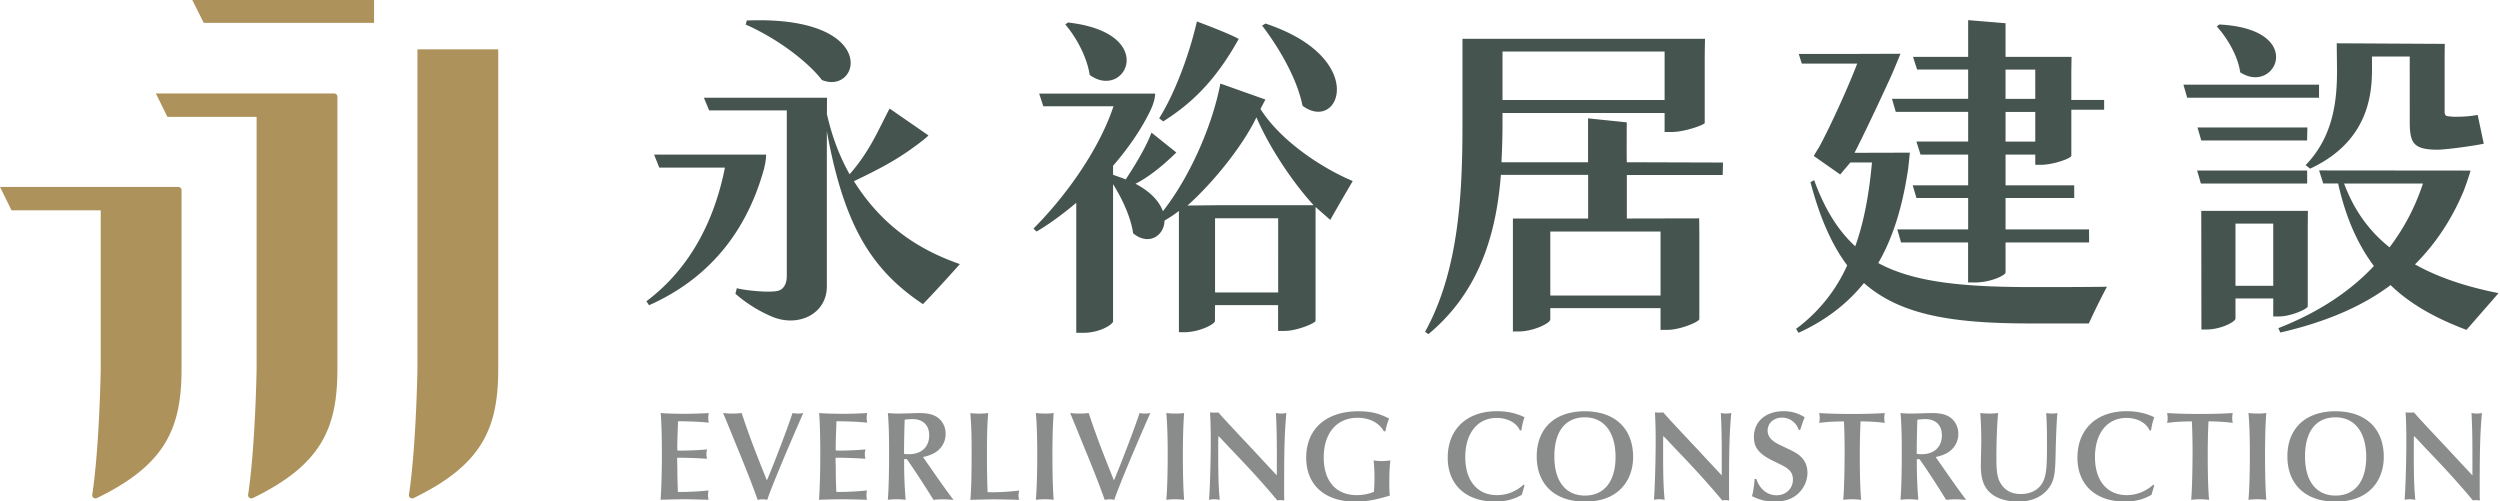 <svg width="339" height="68" fill="none" xmlns="http://www.w3.org/2000/svg"><path d="M103.89 20.95c-.05.95-.13 1.23-.29 1.95-2.08 7.52-6.62 14.5-15.59 18.49l-.36-.54c5.98-4.49 9.24-11.01 10.65-18.12h-8.9l-.71-1.77H103.88l.01-.01zm22-2.58s-.35.37-.97.83c-2.76 2.13-4.96 3.38-9.13 5.37 3.85 6.12 8.88 9.34 14.37 11.24 0 0-2.94 3.31-5.01 5.43-7.07-4.71-10.72-10.78-13.03-23.43v21.02c0 3.75-3.85 5.56-7.33 4.15-1.52-.62-3.4-1.68-5.07-3.15l.2-.77c.1.17 4.74.81 5.84.28.75-.37.93-1.25.93-1.93V14.97H96.16l-.71-1.72h16.69l-.01 2.22c.72 3.17 1.77 5.85 3.08 8.16 2.81-3.22 3.92-6.1 5.42-8.91l5.28 3.65h-.02zM101.25 2.78c18.17-.72 15.41 10.2 10.2 8.07-1.5-1.99-5.35-5.3-10.33-7.52l.14-.54-.01-.01zm70.341 10.73s-.3.53-.67 1.27c2.63 4.17 8.02 7.87 12.51 9.77 0 0-2.11 3.58-3.04 5.27-.27-.23-2-1.75-2-1.75V43.51c-.05.32-2.54 1.36-4.17 1.36h-.91v-3.49h-8.56v2.13c0 .45-2.13 1.54-4.17 1.54h-.72V28.6c-.63.5-1.27.91-1.95 1.31-.05 2.13-2.22 3.44-4.26 1.72-.32-2.22-1.5-4.71-2.72-6.66v18.62c0 .32-1.63 1.54-4.08 1.54h-.91V27.5c-1.72 1.45-3.53 2.81-5.39 3.9l-.41-.41c4.62-4.62 8.99-10.96 10.85-16.58h-9.52l-.56-1.72h15.73s.02.95-.68 2.36c-1.18 2.45-2.95 5.03-5.03 7.43v1.22c.63.23 1.18.41 1.72.63 1-1.54 2.68-4.17 3.49-6.35 0 0 2.45 1.96 3.37 2.7-2.13 2.08-4 3.47-5.54 4.24 2.17 1.13 3.26 2.49 3.72 3.72 4.03-5.17 6.84-12.23 7.79-17.31l6.11 2.17v.01zm-26.78-10.46c12.42 1.4 7.79 10.65 2.95 7.11-.36-2.45-1.86-5.17-3.31-6.84l.36-.27zm12.37 13c1.99-3.17 3.99-8.25 5.12-13.14 0 0 4.37 1.62 5.67 2.37-3.23 5.82-6.57 8.87-10.24 11.18l-.54-.41h-.01zm20.96 11.79c-2.99-3.26-6.1-8.03-7.77-11.93-1.77 3.72-5.73 8.74-9.35 11.96l3.96-.04h13.17l-.01.01zm-4.82 11.82V29.6h-8.56v10.06h8.56zm-1.73-36.47c14.09 4.67 10.06 14.91 5.03 11.15-.72-3.67-3.22-7.93-5.48-10.87l.45-.27v-.01zm62.049 18.85l-.04 1.69h-13v5.9l9.81-.02s.02 1.63.02 2.34v11.33c-.05.36-2.58 1.45-4.35 1.45h-.91v-2.95h-14.95v1.54c0 .5-2.27 1.63-4.35 1.63h-.72V29.63h10.2v-5.92h-11.83c-.59 7.52-2.67 15.66-9.83 21.6l-.45-.32c4.67-8.47 5.07-19.08 5.07-28.27V5.26h32.89s-.04 1.75-.04 2.63v8.79c-.09.27-2.76 1.22-4.49 1.22h-.95v-2.58h-21.98v1.41c0 1.77-.05 3.32-.14 5.27h11.74v-5.95l5.25.54s-.03 5.41.01 5.41l13.04.04zm-29.9-15.05v6.57h21.98V6.99h-21.98zm6.48 24.41v8.67h14.95V31.4h-14.95zm104.22-18.15h-17.86l-.51-1.77h18.39v1.77h-.02zm-1.79 9.13c3.81-3.94 4.25-8.86 4.25-12.85l-.04-3.66 14.65.08-.02 1.72v7.48c0 .45.14.63.72.63 0 0 .2.09 1.51.04 1.31-.04 2.25-.24 2.25-.24l.83 3.91s-1.28.26-3.29.52c-2.01.27-2.94.29-2.94.29-3.4 0-3.81-.95-3.81-3.9V7.67h-5.12v1.86c0 3.72-.78 9.81-8.39 13.34l-.62-.49h.02zm.19 2.51h-14.4l-.51-1.77h14.92v1.77h-.01zm.04-7.61l-.04 1.77h-14.35l-.51-1.77h14.91-.01zm-4.63 25.64v-2.45h-5.12v2.72c0 .45-1.99 1.49-3.94 1.49h-.68l-.02-16.09h14.46l-.02 2.45v10.51c-.05.36-2.31 1.36-3.9 1.36h-.77l-.01.01zm-7.34-39.6c11.96.59 7.66 9.65 2.86 6.48-.32-2.27-1.81-4.71-3.17-6.21l.32-.27h-.01zm7.34 35.43v-8.43h-5.12v8.43h5.12zm25.88-13c-1.59 3.85-3.76 7.2-6.66 10.1 3.31 1.86 7.2 3.08 11.33 3.9 0 0-2.45 2.82-4.35 4.98-4.08-1.54-7.52-3.4-10.29-6.07-3.85 2.9-8.84 5.03-14.95 6.43l-.27-.59c5.3-2.08 9.65-4.89 12.96-8.43-2.17-2.9-3.81-6.52-4.85-11.19h-2.02l-.56-1.77 20.54.02s-.3 1.06-.88 2.61v.01zm-16.27-.86c1.36 3.67 3.44 6.48 6.16 8.65 1.99-2.63 3.49-5.48 4.53-8.65h-10.69zm-59.089-2.18c-.68 4.62-1.81 9.02-4.08 12.96 4.94 2.67 11.69 3.26 21.07 3.26 2.36 0 7.08 0 9.94-.05 0 0-1.18 2.19-2.46 4.98h-7.88c-10.51 0-17.63-1.09-22.61-5.48-2.13 2.63-4.98 4.98-8.88 6.75l-.32-.54a21.73 21.73 0 0 0 6.93-8.61c-2.08-2.76-3.72-6.48-4.98-11.28l.5-.27c1.45 3.99 3.26 6.84 5.57 8.97 1.27-3.53 1.9-7.39 2.27-11.37h-2.93l-1.38 1.63-3.58-2.51s.16-.3.77-1.29c1.63-3.04 3.9-8.07 5.12-11.24h-7.52l-.41-1.31h7.88l5.91-.02s-.62 1.54-1.06 2.56c-.44 1.02-3.53 7.7-5.17 10.87l7.5-.02s-.06.79-.21 2.02l.01-.01zm26.57-7.83h-4.47v6.25c-.05.36-2.49 1.22-4.12 1.22h-.77v-1.39h-4.03v4.17h9.31v1.72h-9.31v4.26h11.32l.01 1.77h-11.33v4.06c0 .41-2.08 1.36-4.08 1.36h-1v-5.42h-9.09l-.51-1.77h9.61v-4.26h-7.01l-.51-1.72h7.52v-4.17h-6.46l-.56-1.77h7.02v-4.02h-9.82l-.51-1.77h10.33V9.43h-6.92l-.56-1.72h7.48V2.73l5.07.42v4.56h8.95l-.03 2.08v3.76h4.45v1.31l.02.02zm-13.39-1.47h4.03V9.44h-4.03v3.97zm4.03 1.77h-4.03v4.02h4.03v-4.02z" fill="#45544F"/><path d="M91.85 63.26c0 1.55.02 1.86.07 3.43.19.02.38.02.45.02 1.06 0 2.88-.1 3.71-.21a2.913 2.913 0 0 0 0 1.27c-1.15-.03-2.51-.07-3.12-.07-1.01 0-2.63.04-3.38.07.1-1.58.17-3.75.17-5.99 0-2.37-.05-4.53-.16-5.77.85.07 1.92.1 3.35.1 1.08 0 2.39-.05 3.17-.1-.05.28-.07.44-.07.66 0 .21.02.35.07.64-1.31-.12-2.42-.17-4.16-.19l-.02.21-.02.77c-.05 1.24-.07 1.83-.07 2.98.21.02.4.02.45.02 1.08 0 2.44-.05 3.59-.16-.07.28-.09.42-.09.66 0 .23.02.37.09.61-.91-.07-2.7-.14-3.66-.14h-.38c-.02.14-.02.21-.02.24l.02.94.01.01zm6.19-7.25c.56.05.85.07 1.29.07.44 0 .73-.02 1.24-.07.91 2.74 1.64 4.71 3.42 9.13.96-2.23 3.12-7.93 3.47-9.13.33.05.51.07.75.07.23 0 .38-.02.71-.07l-.16.37c-2.33 5.31-4.27 10-4.72 11.4a3.19 3.19 0 0 0-.64-.07c-.22 0-.38.02-.66.07-.78-2.18-1.57-4.2-3.14-8l-.75-1.85-.66-1.6-.14-.31-.01-.01zm15.291 7.25c0 1.55.02 1.86.07 3.43.19.02.38.02.45.02 1.06 0 2.88-.1 3.71-.21a2.913 2.913 0 0 0 0 1.27c-1.15-.03-2.51-.07-3.12-.07-1.01 0-2.63.04-3.38.07.1-1.58.17-3.75.17-5.99 0-2.37-.05-4.53-.16-5.77.85.07 1.92.1 3.35.1 1.08 0 2.39-.05 3.17-.1-.05.28-.07.44-.07.66 0 .21.02.35.07.64-1.31-.12-2.42-.17-4.16-.19l-.02.21-.02.77c-.05 1.24-.07 1.83-.07 2.98.21.02.4.02.45.02 1.08 0 2.44-.05 3.59-.16-.07.28-.09.42-.09.66 0 .23.02.37.09.61-.91-.07-2.7-.14-3.66-.14h-.38c-.02.14-.02.21-.02.24l.02.94.01.01zm9.269-1.01v.52c0 1.81.09 3.75.21 5-.54-.05-.84-.07-1.27-.07-.43 0-.68.02-1.15.07.12-1.57.17-3.61.17-6.6 0-2.18-.05-3.97-.17-5.16.59.05.92.07 1.46.07.31 0 .78-.02 1.36-.03.59-.02 1.08-.04 1.41-.04 1.13 0 1.9.17 2.49.58.7.49 1.12 1.31 1.12 2.23 0 1.08-.54 2.02-1.48 2.58-.42.24-.87.42-1.59.57.09.14.42.61 1.01 1.45 1.39 2.02 2.51 3.56 3.12 4.36-.7-.05-1.04-.07-1.46-.07-.45 0-.71.02-1.25.07-1.2-1.95-2.89-4.53-3.62-5.52h-.35l-.01-.01zm0-.7c.3.04.47.04.66.04 1.69 0 2.74-.98 2.74-2.56 0-1.38-.84-2.2-2.27-2.2-.16 0-.44.02-1.05.07-.03.58-.09 2.75-.09 4.36v.3l.01-.01zm10.32-5.47c.42 0 .64-.02 1.08-.07-.14 1.78-.17 3.08-.17 6.08 0 1.74.04 3.61.09 4.64.37.02.45.02.59.02 1.13 0 2.56-.09 3.69-.23-.07.33-.09.49-.09.7 0 .19.02.31.09.56-1.01-.03-2.81-.07-3.36-.07-.59 0-2.21.04-3.26.07.12-1.27.17-3.35.17-6.17s-.03-3.73-.17-5.59c.59.05.91.07 1.34.07v-.01zm8.83 0c.44 0 .68-.02 1.13-.07-.12 1.57-.17 3.45-.17 5.77 0 2.68.07 4.88.17 5.99-.54-.05-.82-.07-1.2-.07s-.68.02-1.22.07c.12-1.27.19-3.55.19-6.24 0-2.42-.07-4.25-.19-5.52.56.05.85.07 1.29.07zm3.35-.07c.56.05.85.07 1.29.07.44 0 .73-.02 1.24-.07.91 2.74 1.64 4.71 3.42 9.13.96-2.23 3.12-7.93 3.47-9.13.33.05.51.07.75.07.23 0 .38-.02.71-.07l-.16.37c-2.34 5.31-4.27 10-4.72 11.4a3.19 3.19 0 0 0-.64-.07c-.22 0-.38.02-.66.07-.78-2.18-1.57-4.2-3.14-8l-.75-1.85-.66-1.6-.14-.31-.01-.01zm14.34.07c.44 0 .68-.02 1.13-.07-.12 1.57-.17 3.45-.17 5.77 0 2.68.07 4.88.17 5.99-.54-.05-.82-.07-1.2-.07s-.68.02-1.22.07c.12-1.27.19-3.55.19-6.24 0-2.42-.07-4.25-.19-5.52.56.05.85.07 1.29.07zm5.77 3.05c-.02.73-.02 1.36-.02 2.25 0 3.14.05 4.9.21 6.39-.33-.05-.5-.07-.75-.07-.26 0-.4.02-.7.07.12-1.66.23-5.12.23-8.05 0-1.57-.04-2.86-.1-3.8.3.02.44.03.64.03.19 0 .28 0 .49-.03.68.78 1.04 1.18 4.67 5.04l1.52 1.64 1.43 1.53.31.33v-3.17c0-2.13-.04-3.64-.12-5.28.35.05.5.07.7.07.2 0 .35-.02.71-.07-.23 2.61-.3 4.65-.3 9.83v.56c0 .68 0 .92.02 1.46-.24-.02-.37-.04-.52-.04-.15 0-.24 0-.42.04-1.85-2.21-3.55-4.1-6.33-6.99l-1.36-1.45-.31-.3v.01zm22.44-.65c-.64-1.15-1.97-1.83-3.55-1.83-2.82 0-4.6 2.06-4.6 5.37s1.73 5.12 4.48 5.12c.85 0 1.62-.16 2.33-.45.05-.77.07-1.29.07-1.93 0-.91-.04-1.48-.12-2.33.44.07.7.09 1.1.09.4 0 .66-.02 1.17-.09-.1.89-.14 1.74-.14 3.01 0 .84.02 1.22.07 1.76-1.92.59-3.19.82-4.72.82-4.09 0-6.62-2.26-6.62-5.96 0-3.89 2.7-6.29 7.07-6.29 1.66 0 2.84.28 4.17.99-.3.77-.4 1.17-.49 1.71l-.21.02-.01-.01zm19.081 7.32l-.37 1.29c-1.12.65-2.21.92-3.64.92-3.94 0-6.41-2.28-6.41-5.94 0-3.87 2.58-6.31 6.67-6.31 1.43 0 2.65.28 3.75.82-.19.47-.31 1.01-.44 1.78l-.19.02c-.42-1.03-1.69-1.71-3.14-1.71-2.6 0-4.27 2.07-4.27 5.31 0 3.24 1.67 5.16 4.3 5.16 1.34 0 2.58-.49 3.62-1.43l.1.09h.02zm14.719-3.83c0 1.78-.63 3.36-1.78 4.43-1.15 1.08-2.74 1.62-4.76 1.62-4.06 0-6.53-2.32-6.53-6.13s2.47-6.12 6.52-6.12c4.05 0 6.55 2.3 6.55 6.2zm-10.68-.07c0 3.35 1.52 5.3 4.15 5.3 2.63 0 4.15-1.95 4.15-5.23 0-3.28-1.5-5.38-4.17-5.38s-4.13 1.95-4.13 5.31zm14.77-2.77c-.02.73-.02 1.36-.02 2.25 0 3.14.05 4.9.21 6.39-.33-.05-.5-.07-.75-.07-.26 0-.4.02-.7.07.12-1.66.23-5.12.23-8.05 0-1.57-.04-2.86-.1-3.8.3.02.44.03.64.03.19 0 .28 0 .49-.03.68.78 1.04 1.18 4.67 5.04l1.52 1.64 1.43 1.53.31.33v-3.17c0-2.13-.04-3.64-.12-5.28.35.05.5.07.7.07.2 0 .35-.02.71-.07-.23 2.61-.3 4.65-.3 9.83v.56c0 .68 0 .92.02 1.46-.24-.02-.37-.04-.52-.04-.15 0-.24 0-.42.04-1.85-2.21-3.55-4.1-6.33-6.99l-1.36-1.45-.31-.3v.01zm18.37-.84c-.35-1.01-1.22-1.66-2.27-1.66-1.12 0-1.95.75-1.95 1.76 0 .56.28 1.06.77 1.41.38.3.56.38 1.85.99 1.05.49 1.52.78 1.93 1.18.56.54.85 1.29.85 2.13 0 1.05-.45 2.07-1.22 2.79-.8.77-1.83 1.12-3.22 1.12-1.17 0-1.97-.19-3.08-.73.17-.59.31-1.6.35-2.33h.24c.44 1.36 1.48 2.21 2.75 2.21s2.21-.91 2.21-2.14c0-.56-.19-1.01-.58-1.34-.4-.35-.56-.44-1.97-1.12-2.02-.96-2.74-1.83-2.74-3.31 0-2.09 1.6-3.49 4.03-3.49 1.06 0 1.95.26 2.86.82-.17.37-.38.98-.61 1.71h-.21.01zm8.28 3.4c0 2.84.07 5.07.19 6.08-.63-.05-.91-.07-1.25-.07-.34 0-.61.02-1.19.07.1-.77.19-3.87.19-6.62 0-1.31-.02-2.35-.09-4.01-1.72.03-2.33.07-3.36.21.05-.26.07-.38.07-.63 0-.28-.02-.44-.07-.71 1.71.1 2.58.12 4.39.12 1.81 0 2.77-.02 4.51-.12a3.227 3.227 0 0 0 0 1.34c-.78-.12-2.11-.21-3.29-.21-.07 1.55-.1 2.96-.1 4.55zm7.73.56v.52c0 1.81.09 3.75.21 5-.54-.05-.84-.07-1.27-.07-.43 0-.68.02-1.15.07.12-1.57.17-3.61.17-6.6 0-2.18-.05-3.97-.17-5.16.59.05.92.07 1.46.07.31 0 .78-.02 1.36-.03.59-.02 1.08-.04 1.41-.04 1.13 0 1.9.17 2.49.58.7.49 1.12 1.31 1.12 2.23 0 1.08-.54 2.02-1.48 2.58-.42.24-.87.42-1.59.57.09.14.42.61 1.01 1.45 1.39 2.02 2.51 3.56 3.12 4.36-.7-.05-1.05-.07-1.46-.07-.45 0-.71.02-1.25.07-1.2-1.95-2.89-4.53-3.62-5.52h-.35l-.01-.01zm0-.7c.3.04.47.04.66.04 1.69 0 2.74-.98 2.74-2.56 0-1.38-.84-2.2-2.27-2.2-.16 0-.44.02-1.05.07-.03.58-.09 2.75-.09 4.36v.3l.01-.01zm8.701.23c.02-.75.04-1.41.04-1.88 0-1.59-.05-2.82-.14-3.89.56.05.85.07 1.25.07s.68-.02 1.17-.07c-.14 1.64-.23 3.76-.23 6.1 0 2.04.16 2.88.71 3.64.59.84 1.46 1.24 2.63 1.24 1.62 0 2.81-.84 3.21-2.25.24-.85.31-1.73.31-4.3 0-2.16-.02-2.86-.1-4.43.33.05.49.07.73.07.26 0 .45-.02.78-.07-.09.89-.19 3.21-.24 5.49-.04 2.88-.23 3.8-.99 4.76-.89 1.15-2.32 1.76-4.1 1.76-1.95 0-3.54-.66-4.32-1.81-.5-.77-.73-1.69-.73-3.1l.02-1.32v-.01zm23.499 4.02l-.37 1.29c-1.12.65-2.21.92-3.64.92-3.94 0-6.41-2.28-6.41-5.94 0-3.87 2.58-6.31 6.67-6.31 1.43 0 2.65.28 3.75.82-.19.47-.31 1.01-.44 1.78l-.19.02c-.42-1.03-1.69-1.71-3.14-1.71-2.6 0-4.27 2.07-4.27 5.31 0 3.24 1.67 5.16 4.3 5.16 1.34 0 2.58-.49 3.62-1.43l.1.09h.02zm7.25-4.11c0 2.84.07 5.07.19 6.08-.63-.05-.91-.07-1.25-.07-.34 0-.61.02-1.19.07.1-.77.19-3.87.19-6.62 0-1.31-.02-2.35-.09-4.01-1.72.03-2.33.07-3.36.21.05-.26.07-.38.07-.63 0-.28-.02-.44-.07-.71 1.71.1 2.58.12 4.39.12 1.81 0 2.77-.02 4.51-.12a3.227 3.227 0 0 0 0 1.34c-.78-.12-2.11-.21-3.29-.21-.07 1.55-.1 2.96-.1 4.55zm6.81-5.61c.44 0 .68-.02 1.13-.07-.12 1.57-.17 3.45-.17 5.77 0 2.68.07 4.88.17 5.99-.54-.05-.82-.07-1.2-.07s-.68.02-1.22.07c.12-1.27.19-3.55.19-6.24 0-2.42-.07-4.25-.19-5.52.56.05.85.07 1.29.07zm17.06 5.89c0 1.78-.63 3.36-1.78 4.43-1.15 1.08-2.74 1.62-4.76 1.62-4.06 0-6.53-2.32-6.53-6.13s2.47-6.12 6.52-6.12c4.05 0 6.55 2.3 6.55 6.2zm-10.68-.07c0 3.35 1.52 5.3 4.15 5.3 2.63 0 4.15-1.95 4.15-5.23 0-3.28-1.5-5.38-4.17-5.38s-4.13 1.95-4.13 5.31zm14.77-2.77c-.02.73-.02 1.36-.02 2.25 0 3.14.05 4.9.21 6.39-.33-.05-.5-.07-.75-.07-.26 0-.4.02-.7.07.12-1.66.23-5.12.23-8.05 0-1.57-.04-2.86-.1-3.8.3.02.44.03.64.03.19 0 .28 0 .49-.03.68.78 1.04 1.18 4.67 5.04l1.52 1.64 1.43 1.53.31.33v-3.17c0-2.13-.04-3.64-.12-5.28.35.05.5.07.7.07.2 0 .35-.02.71-.07-.23 2.61-.3 4.65-.3 9.83v.56c0 .68 0 .92.02 1.46-.24-.02-.37-.04-.52-.04-.15 0-.24 0-.42.04-1.85-2.21-3.55-4.1-6.33-6.99l-1.36-1.45-.31-.3v.01z" fill="#8A8B8B"/><g clip-path="url(#clip0_2002_1239)" fill="#AE925C"><path d="M24.175 25.345H0l1.56 3.172h12.1v21.502s-.166 10.564-1.151 17.061a.44.44 0 0 0 .626.46c9.36-4.534 11.482-9.51 11.482-17.521V25.787a.439.439 0 0 0-.44-.44l-.002-.002zm32.43-18.653V50.02s-.167 10.564-1.152 17.061a.44.44 0 0 0 .626.46c9.36-4.534 11.482-9.51 11.482-17.521V6.692H56.605zM27.63 3.104h23.09V0H26.07l1.56 3.104z"/><path d="M21.135 12.672l1.56 3.172h12.1V50.02s-.166 10.564-1.151 17.061a.44.44 0 0 0 .627.46c9.36-4.534 11.481-9.51 11.481-17.521V13.112a.439.439 0 0 0-.44-.44H21.136z"/></g><defs><clipPath id="clip0_2002_1239"><path fill="#fff" d="M0 0H67.558V67.582H0z"/></clipPath></defs></svg>